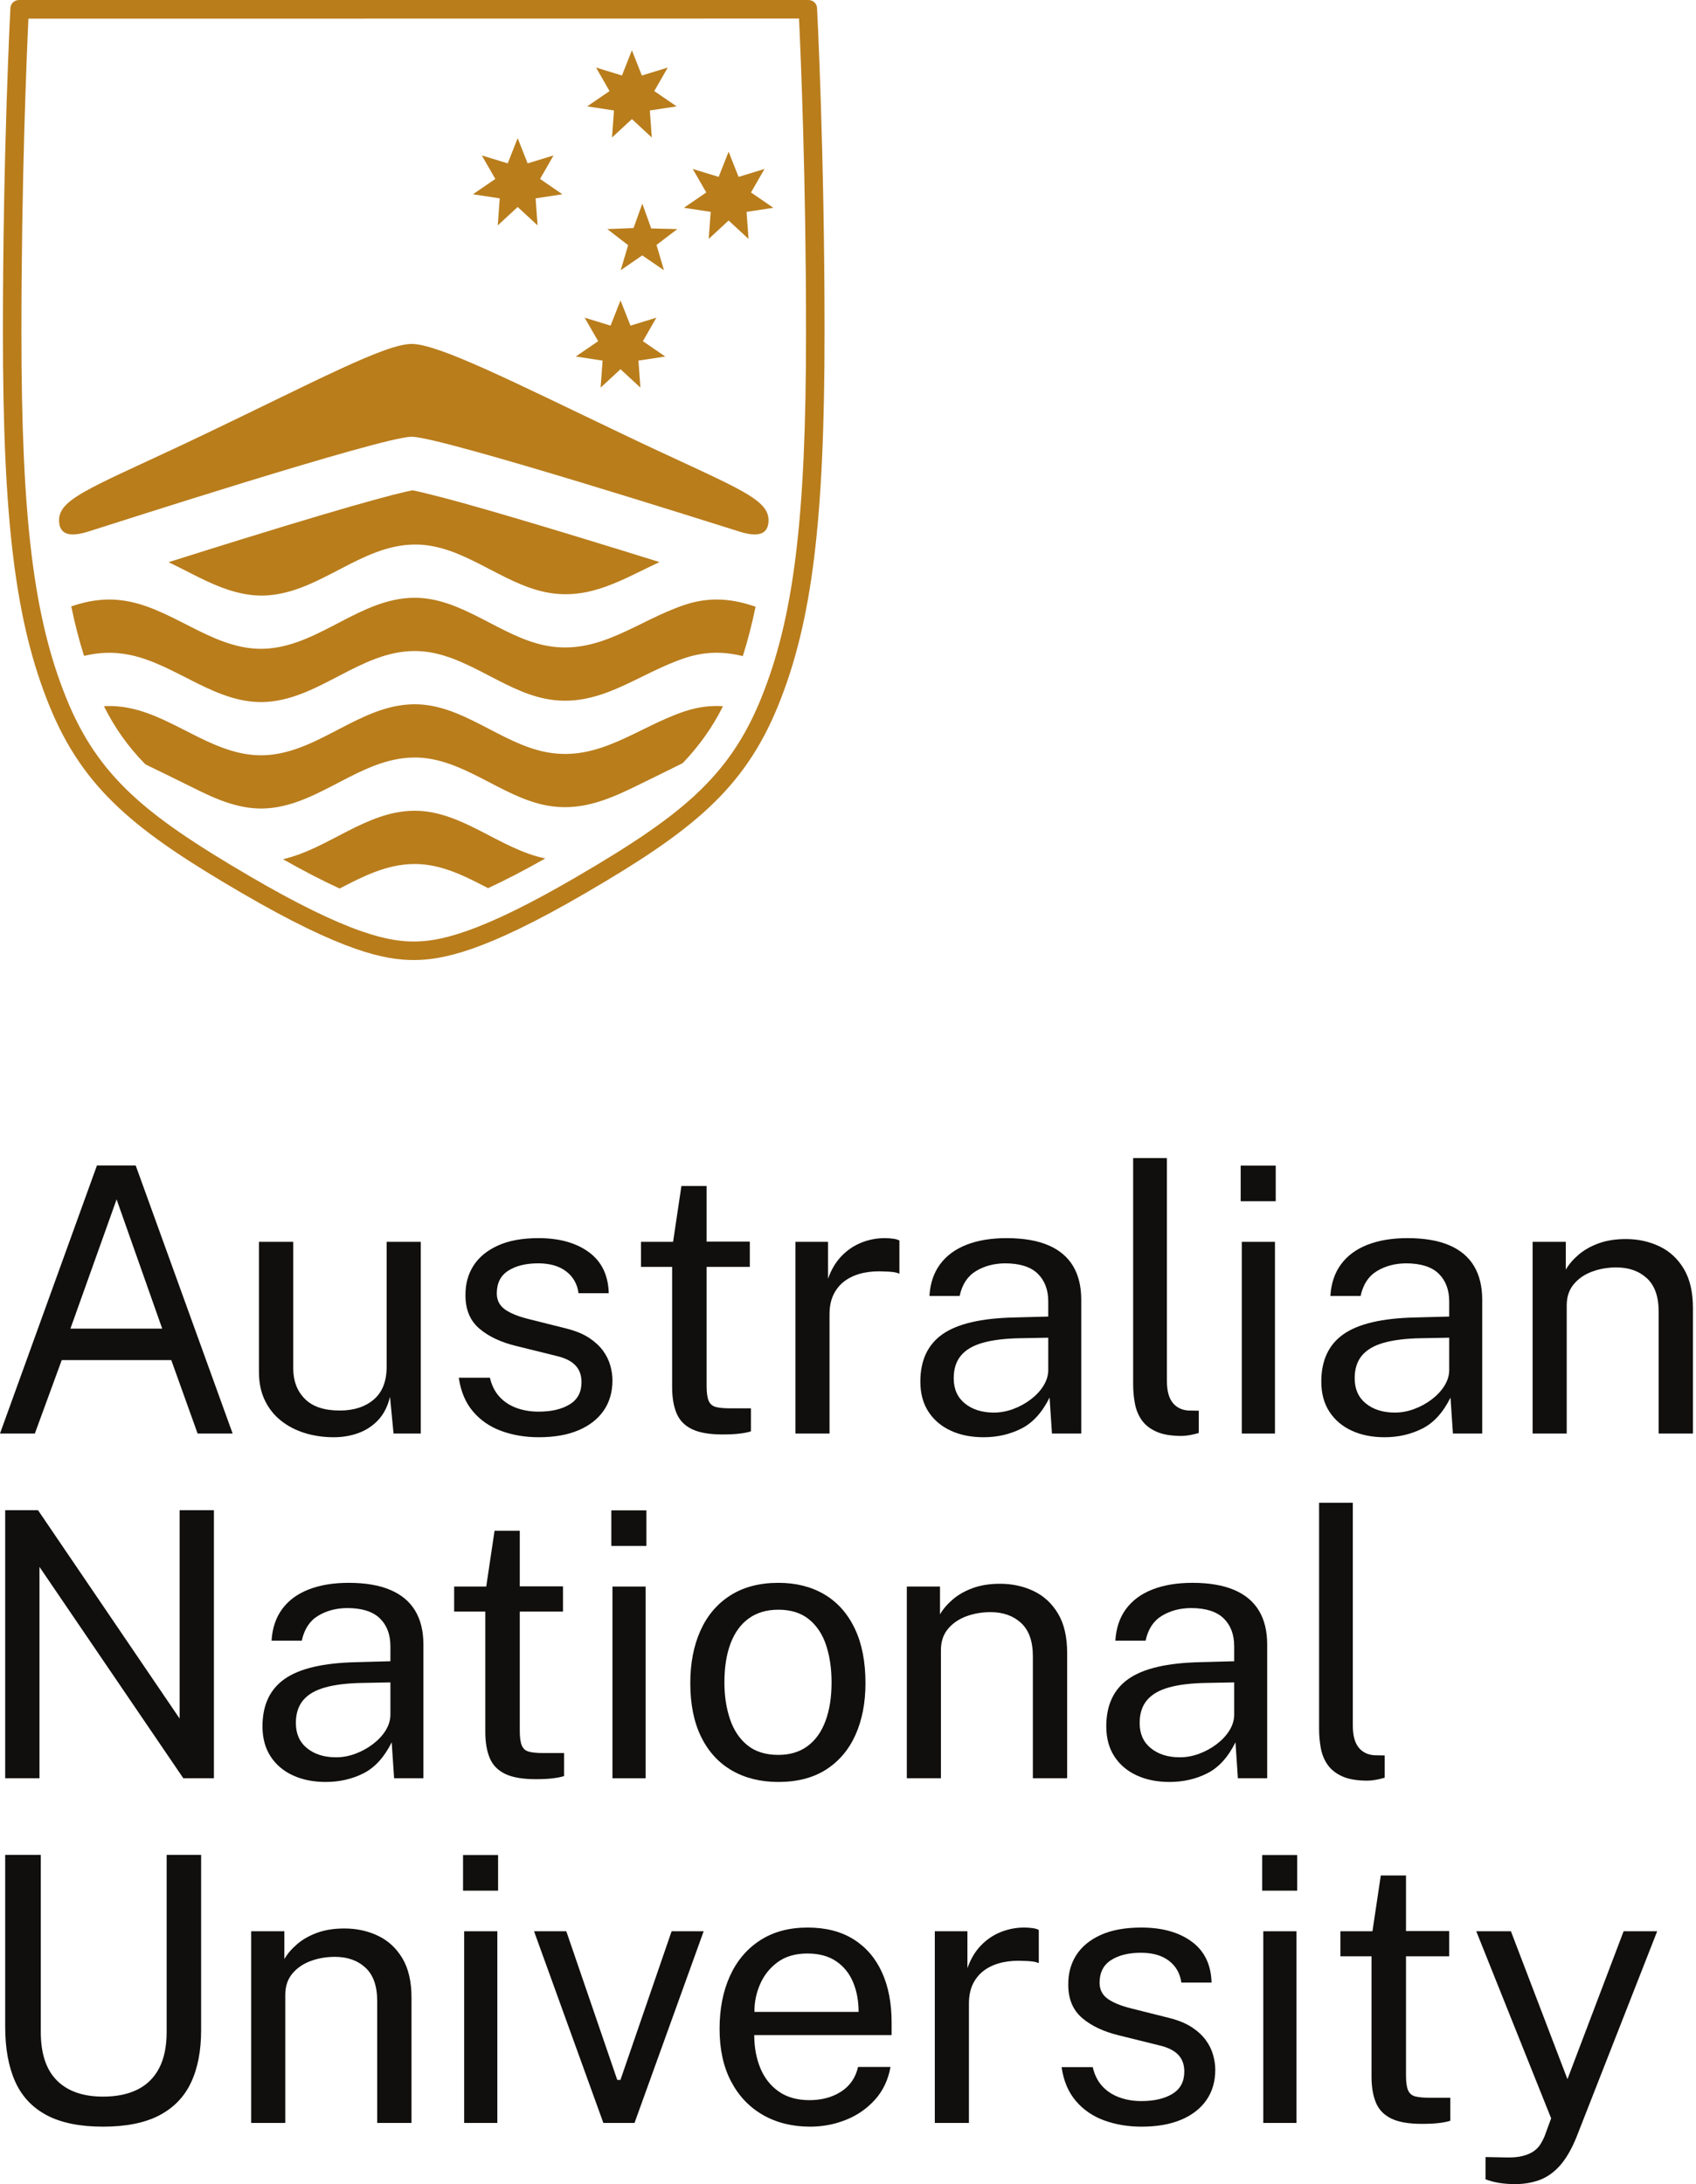 <svg width="146" height="188" viewBox="0 0 146 188" fill="none" xmlns="http://www.w3.org/2000/svg">
<g clip-path="url(#clip0_431:4332)">
<path d="M6.063 114.361H13.963L10.037 103.238L6.063 114.361ZM0 123.392L8.346 100.318H11.681L20.026 123.392H17.011L14.745 117.073H5.314L3 123.392H0Z" fill="#100F0D"/>
<path d="M28.628 123.712C27.766 123.701 26.954 123.576 26.194 123.336C25.433 123.096 24.76 122.743 24.175 122.275C23.591 121.808 23.13 121.225 22.796 120.528C22.46 119.832 22.292 119.02 22.292 118.095V106.893H25.244V117.791C25.244 118.866 25.578 119.739 26.243 120.408C26.907 121.079 27.91 121.413 29.251 121.413C30.462 121.413 31.439 121.097 32.178 120.464C32.917 119.832 33.286 118.887 33.286 117.632V106.893H36.223V123.392H33.878L33.575 120.233C33.372 121.063 33.029 121.733 32.546 122.244C32.061 122.755 31.481 123.13 30.805 123.369C30.131 123.608 29.404 123.722 28.628 123.712" fill="#100F0D"/>
<path d="M46.373 123.712C45.223 123.712 44.157 123.534 43.173 123.177C42.189 122.821 41.372 122.262 40.724 121.501C40.075 120.741 39.665 119.77 39.494 118.589H42.175C42.325 119.238 42.593 119.778 42.981 120.209C43.369 120.64 43.857 120.965 44.441 121.183C45.026 121.401 45.664 121.509 46.356 121.509C47.463 121.509 48.356 121.302 49.037 120.886C49.718 120.472 50.059 119.833 50.059 118.973C50.059 118.365 49.88 117.88 49.523 117.513C49.168 117.145 48.617 116.876 47.872 116.706L44.457 115.861C43.127 115.542 42.064 115.042 41.266 114.361C40.468 113.68 40.07 112.728 40.07 111.504C40.059 110.536 40.287 109.685 40.755 108.95C41.224 108.217 41.925 107.637 42.862 107.212C43.797 106.786 44.964 106.573 46.356 106.573C48.144 106.573 49.588 106.975 50.688 107.778C51.79 108.582 52.361 109.76 52.404 111.313H49.803C49.697 110.526 49.343 109.901 48.742 109.437C48.141 108.975 47.336 108.743 46.325 108.743C45.27 108.743 44.415 108.954 43.756 109.374C43.096 109.794 42.767 110.445 42.767 111.329C42.767 111.914 43 112.373 43.467 112.709C43.936 113.044 44.628 113.324 45.542 113.547L48.845 114.377C49.613 114.579 50.242 114.845 50.737 115.174C51.231 115.504 51.625 115.871 51.918 116.275C52.21 116.68 52.417 117.103 52.54 117.544C52.662 117.986 52.723 118.409 52.723 118.812C52.723 119.823 52.47 120.694 51.965 121.422C51.46 122.15 50.737 122.714 49.795 123.113C48.854 123.512 47.714 123.712 46.373 123.712" fill="#100F0D"/>
<path d="M64.548 109.047H60.829V119.308C60.829 119.893 60.892 120.321 61.013 120.592C61.136 120.863 61.343 121.036 61.635 121.111C61.928 121.185 62.33 121.223 62.84 121.223H64.643V123.201C64.441 123.275 64.135 123.34 63.727 123.392C63.316 123.446 62.809 123.472 62.202 123.472C61.064 123.472 60.181 123.318 59.553 123.009C58.926 122.701 58.486 122.244 58.237 121.637C57.986 121.031 57.861 120.286 57.861 119.403V109.047H55.18V106.893H57.942L58.659 102.089H60.829V106.876H64.548V109.047" fill="#100F0D"/>
<path d="M68.473 123.392V106.893H71.281V110.068C71.558 109.281 71.947 108.629 72.446 108.113C72.947 107.598 73.518 107.212 74.161 106.956C74.806 106.701 75.473 106.573 76.164 106.573C76.409 106.573 76.649 106.589 76.883 106.621C77.115 106.652 77.298 106.706 77.425 106.78V109.637C77.265 109.563 77.061 109.512 76.811 109.485C76.56 109.459 76.35 109.445 76.18 109.445C75.521 109.403 74.904 109.443 74.329 109.565C73.755 109.687 73.25 109.898 72.813 110.196C72.377 110.494 72.034 110.885 71.785 111.368C71.535 111.853 71.409 112.44 71.409 113.132V123.392H68.473Z" fill="#100F0D"/>
<path d="M85.563 121.589C86.116 121.589 86.667 121.489 87.214 121.285C87.763 121.084 88.265 120.81 88.723 120.464C89.18 120.119 89.545 119.731 89.816 119.3C90.087 118.869 90.229 118.425 90.239 117.968V115.143L87.781 115.19C86.525 115.212 85.476 115.34 84.63 115.573C83.784 115.807 83.151 116.174 82.73 116.674C82.309 117.175 82.1 117.829 82.1 118.637C82.1 119.562 82.422 120.286 83.066 120.808C83.709 121.329 84.542 121.589 85.563 121.589ZM84.67 123.712C83.606 123.712 82.664 123.522 81.845 123.146C81.026 122.767 80.384 122.222 79.922 121.509C79.46 120.796 79.228 119.935 79.228 118.925C79.228 117.095 79.865 115.733 81.142 114.839C82.42 113.946 84.468 113.467 87.286 113.403L90.239 113.324V112.031C90.239 111.02 89.935 110.22 89.329 109.629C88.723 109.039 87.781 108.743 86.504 108.743C85.557 108.754 84.726 108.977 84.007 109.414C83.29 109.85 82.823 110.563 82.611 111.552H80.01C80.074 110.478 80.377 109.571 80.92 108.832C81.462 108.092 82.22 107.531 83.194 107.147C84.167 106.765 85.318 106.573 86.647 106.573C88.084 106.573 89.278 106.776 90.231 107.18C91.183 107.584 91.894 108.18 92.369 108.967C92.842 109.754 93.079 110.722 93.079 111.871V123.392H90.558L90.352 120.296C89.713 121.584 88.901 122.476 87.917 122.969C86.932 123.464 85.851 123.712 84.67 123.712" fill="#100F0D"/>
<path d="M101.713 123.6C100.819 123.6 100.099 123.478 99.55 123.232C99.002 122.988 98.582 122.659 98.288 122.244C97.998 121.828 97.8 121.353 97.7 120.816C97.598 120.279 97.547 119.723 97.547 119.148V99.68H100.452V118.86C100.452 119.69 100.614 120.313 100.939 120.728C101.262 121.143 101.717 121.371 102.302 121.413L103.196 121.429V123.344C102.951 123.418 102.696 123.48 102.43 123.528C102.165 123.576 101.925 123.6 101.713 123.6" fill="#100F0D"/>
<path d="M109.755 106.893V123.392H106.899V106.893H109.755ZM109.82 100.334V103.398H106.803V100.334H109.82Z" fill="#100F0D"/>
<path d="M120.079 121.589C120.632 121.589 121.184 121.489 121.73 121.285C122.279 121.084 122.781 120.81 123.24 120.464C123.696 120.119 124.061 119.731 124.333 119.3C124.603 118.869 124.745 118.425 124.755 117.968V115.143L122.297 115.19C121.042 115.212 119.992 115.34 119.147 115.573C118.3 115.807 117.668 116.174 117.247 116.674C116.825 117.175 116.617 117.829 116.617 118.637C116.617 119.562 116.938 120.286 117.581 120.808C118.226 121.329 119.058 121.589 120.079 121.589ZM119.187 123.712C118.122 123.712 117.18 123.522 116.361 123.146C115.542 122.767 114.901 122.222 114.438 121.509C113.976 120.796 113.744 119.935 113.744 118.925C113.744 117.095 114.382 115.733 115.659 114.839C116.936 113.946 118.984 113.467 121.803 113.403L124.755 113.324V112.031C124.755 111.02 124.451 110.22 123.846 109.629C123.24 109.039 122.297 108.743 121.02 108.743C120.073 108.754 119.243 108.977 118.524 109.414C117.807 109.85 117.34 110.563 117.128 111.552H114.526C114.59 110.478 114.893 109.571 115.437 108.832C115.979 108.092 116.736 107.531 117.711 107.147C118.683 106.765 119.835 106.573 121.163 106.573C122.601 106.573 123.796 106.776 124.747 107.18C125.699 107.584 126.411 108.18 126.885 108.967C127.358 109.754 127.596 110.722 127.596 111.871V123.392H125.074L124.867 120.296C124.23 121.584 123.417 122.476 122.434 122.969C121.448 123.464 120.367 123.712 119.187 123.712Z" fill="#100F0D"/>
<path d="M131.935 123.392V106.893H134.792V109.286C135.056 108.828 135.426 108.398 135.9 107.993C136.373 107.59 136.949 107.265 137.623 107.02C138.299 106.776 139.079 106.652 139.961 106.652C141.004 106.652 141.964 106.861 142.841 107.275C143.719 107.691 144.422 108.337 144.949 109.214C145.476 110.092 145.737 111.222 145.737 112.606V123.392H142.785V112.892C142.785 111.605 142.447 110.65 141.773 110.028C141.097 109.406 140.221 109.095 139.147 109.095C138.403 109.095 137.707 109.214 137.057 109.454C136.409 109.693 135.881 110.055 135.478 110.539C135.072 111.023 134.87 111.632 134.87 112.366V123.392H131.935" fill="#100F0D"/>
<path d="M15.462 129.989H18.415V153.064H15.781L3.399 134.873V153.064H0.447V129.989H3.271L15.462 147.926V129.989Z" fill="#100F0D"/>
<path d="M28.931 151.262C29.484 151.262 30.036 151.16 30.583 150.958C31.13 150.756 31.633 150.482 32.09 150.136C32.548 149.79 32.912 149.403 33.185 148.971C33.455 148.54 33.595 148.096 33.608 147.639V144.814L31.15 144.861C29.895 144.883 28.845 145.011 27.998 145.245C27.152 145.478 26.519 145.846 26.099 146.347C25.678 146.847 25.47 147.502 25.47 148.309C25.47 149.235 25.79 149.958 26.434 150.48C27.076 151.001 27.91 151.262 28.931 151.262V151.262ZM28.037 153.384C26.974 153.384 26.031 153.194 25.214 152.817C24.394 152.439 23.754 151.894 23.29 151.181C22.828 150.469 22.596 149.607 22.596 148.596C22.596 146.767 23.235 145.404 24.511 144.511C25.787 143.617 27.835 143.138 30.653 143.074L33.608 142.994V141.702C33.608 140.691 33.304 139.891 32.698 139.301C32.09 138.71 31.15 138.415 29.873 138.415C28.925 138.425 28.093 138.649 27.375 139.086C26.658 139.521 26.191 140.234 25.979 141.223H23.377C23.442 140.149 23.746 139.242 24.288 138.503C24.83 137.763 25.589 137.202 26.561 136.819C27.536 136.436 28.686 136.244 30.016 136.244C31.453 136.244 32.647 136.448 33.597 136.852C34.552 137.256 35.263 137.852 35.737 138.638C36.21 139.425 36.448 140.394 36.448 141.542V153.064H33.927L33.719 149.969C33.08 151.257 32.267 152.147 31.286 152.642C30.301 153.137 29.218 153.384 28.037 153.384" fill="#100F0D"/>
<path d="M48.464 138.718H44.745V148.98C44.745 149.563 44.806 149.992 44.928 150.264C45.051 150.536 45.258 150.709 45.55 150.783C45.844 150.857 46.245 150.895 46.755 150.895H48.559V152.872C48.356 152.948 48.05 153.011 47.641 153.064C47.232 153.118 46.724 153.144 46.117 153.144C44.979 153.144 44.096 152.99 43.467 152.682C42.84 152.372 42.402 151.916 42.152 151.309C41.902 150.703 41.777 149.958 41.777 149.076V138.718H39.096V136.564H41.857L42.574 131.761H44.745V136.548H48.464V138.718" fill="#100F0D"/>
<path d="M55.58 136.564V153.064H52.723V136.564H55.58ZM55.643 130.005V133.069H52.627V130.005H55.643Z" fill="#100F0D"/>
<path d="M67.006 151.054C67.993 151.054 68.829 150.805 69.51 150.303C70.191 149.804 70.708 149.086 71.057 148.149C71.409 147.214 71.585 146.101 71.585 144.814C71.585 143.633 71.431 142.571 71.122 141.631C70.813 140.688 70.32 139.941 69.646 139.388C68.97 138.836 68.091 138.558 67.006 138.558C66.005 138.558 65.158 138.806 64.468 139.301C63.776 139.795 63.253 140.51 62.896 141.446C62.539 142.383 62.361 143.505 62.361 144.814C62.361 145.973 62.521 147.027 62.84 147.973C63.159 148.92 63.66 149.671 64.34 150.224C65.021 150.777 65.909 151.054 67.006 151.054V151.054ZM67.006 153.384C65.483 153.384 64.153 153.056 63.015 152.402C61.877 151.748 60.994 150.789 60.367 149.522C59.739 148.255 59.424 146.709 59.424 144.878C59.424 143.154 59.718 141.644 60.303 140.346C60.887 139.048 61.747 138.04 62.88 137.322C64.013 136.604 65.387 136.244 67.006 136.244C68.526 136.244 69.848 136.577 70.97 137.242C72.092 137.907 72.963 138.882 73.579 140.17C74.197 141.457 74.504 143.027 74.504 144.878C74.504 146.559 74.22 148.038 73.651 149.314C73.082 150.592 72.242 151.588 71.13 152.307C70.019 153.024 68.642 153.384 67.006 153.384" fill="#100F0D"/>
<path d="M78.063 153.064V136.564H80.92V138.958C81.184 138.499 81.555 138.069 82.029 137.664C82.502 137.261 83.077 136.937 83.752 136.691C84.428 136.448 85.207 136.324 86.09 136.324C87.132 136.324 88.092 136.532 88.97 136.947C89.847 137.362 90.55 138.008 91.076 138.886C91.603 139.763 91.865 140.894 91.865 142.277V153.064H88.914V142.563C88.914 141.277 88.576 140.322 87.901 139.699C87.225 139.078 86.349 138.766 85.276 138.766C84.531 138.766 83.834 138.886 83.185 139.125C82.537 139.364 82.009 139.727 81.606 140.21C81.201 140.694 80.999 141.303 80.999 142.038V153.064H78.063" fill="#100F0D"/>
<path d="M101.569 151.262C102.123 151.262 102.672 151.16 103.22 150.958C103.768 150.756 104.27 150.482 104.729 150.136C105.186 149.79 105.551 149.403 105.822 148.971C106.093 148.54 106.234 148.096 106.245 147.639V144.814L103.787 144.861C102.532 144.883 101.482 145.011 100.635 145.245C99.791 145.478 99.157 145.846 98.736 146.347C98.316 146.847 98.107 147.502 98.107 148.309C98.107 149.235 98.427 149.958 99.072 150.48C99.715 151.001 100.548 151.262 101.569 151.262ZM100.675 153.384C99.612 153.384 98.669 153.194 97.852 152.817C97.031 152.439 96.391 151.894 95.928 151.181C95.466 150.469 95.234 149.607 95.234 148.596C95.234 146.767 95.872 145.404 97.149 144.511C98.425 143.617 100.473 143.138 103.292 143.074L106.245 142.994V141.702C106.245 140.691 105.941 139.891 105.336 139.301C104.729 138.71 103.787 138.415 102.509 138.415C101.563 138.425 100.731 138.649 100.012 139.086C99.295 139.521 98.83 140.234 98.617 141.223H96.015C96.08 140.149 96.382 139.242 96.926 138.503C97.469 137.763 98.225 137.202 99.199 136.819C100.173 136.436 101.324 136.244 102.654 136.244C104.091 136.244 105.285 136.448 106.236 136.852C107.189 137.256 107.901 137.852 108.375 138.638C108.848 139.425 109.085 140.394 109.085 141.542V153.064H106.563L106.356 149.969C105.718 151.257 104.906 152.147 103.923 152.642C102.938 153.137 101.856 153.384 100.675 153.384" fill="#100F0D"/>
<path d="M117.719 153.272C116.824 153.272 116.104 153.15 115.556 152.905C115.009 152.661 114.587 152.33 114.296 151.916C114.003 151.501 113.807 151.024 113.705 150.487C113.604 149.951 113.553 149.395 113.553 148.82V129.352H116.457V148.532C116.457 149.363 116.619 149.985 116.944 150.399C117.268 150.814 117.723 151.043 118.308 151.085L119.202 151.103V153.016C118.958 153.09 118.702 153.152 118.436 153.2C118.171 153.248 117.931 153.272 117.719 153.272Z" fill="#100F0D"/>
<path d="M17.313 174.755C17.313 176.533 17.021 178.038 16.436 179.272C15.851 180.506 14.938 181.444 13.699 182.088C12.46 182.732 10.851 183.054 8.873 183.054C6.872 183.054 5.252 182.724 4.014 182.065C2.774 181.404 1.87 180.437 1.301 179.16C0.732 177.884 0.447 176.314 0.447 174.453V159.66H3.511V174.9C3.511 176.761 3.974 178.155 4.899 179.079C5.825 180.006 7.149 180.468 8.873 180.468C10.032 180.468 11.019 180.266 11.832 179.862C12.646 179.458 13.269 178.844 13.699 178.02C14.13 177.195 14.346 176.154 14.346 174.9V159.66H17.313V174.755Z" fill="#100F0D"/>
<path d="M21.623 182.734V166.235H24.479V168.628C24.744 168.171 25.115 167.74 25.589 167.335C26.06 166.932 26.637 166.607 27.31 166.363C27.985 166.117 28.766 165.995 29.649 165.995C30.692 165.995 31.651 166.202 32.528 166.618C33.406 167.033 34.108 167.678 34.636 168.557C35.162 169.434 35.424 170.564 35.424 171.946V182.734H32.472V172.236C32.472 170.948 32.134 169.993 31.461 169.37C30.785 168.747 29.909 168.437 28.835 168.437C28.09 168.437 27.393 168.557 26.744 168.796C26.096 169.034 25.569 169.398 25.165 169.881C24.76 170.365 24.559 170.974 24.559 171.709V182.734H21.623" fill="#100F0D"/>
<path d="M42.813 166.235V182.734H39.957V166.235H42.813ZM42.878 159.676V162.74H39.861V159.676H42.878Z" fill="#100F0D"/>
<path d="M60.574 166.235L54.622 182.734H51.941L45.973 166.235H48.75L53.138 179.033H53.41L57.815 166.235H60.574" fill="#100F0D"/>
<path d="M64.946 173.176H73.913C73.913 172.229 73.754 171.375 73.435 170.614C73.115 169.855 72.629 169.253 71.974 168.812C71.32 168.369 70.498 168.15 69.51 168.15C68.477 168.15 67.624 168.397 66.948 168.892C66.272 169.386 65.768 170.019 65.433 170.79C65.097 171.562 64.935 172.357 64.946 173.176V173.176ZM64.929 175.172C64.929 176.213 65.103 177.158 65.448 178.003C65.793 178.848 66.321 179.523 67.028 180.022C67.734 180.522 68.622 180.772 69.685 180.772C70.738 180.772 71.645 180.527 72.406 180.038C73.166 179.548 73.653 178.84 73.866 177.915H76.659C76.456 179.033 76.01 179.974 75.318 180.739C74.626 181.505 73.79 182.083 72.813 182.471C71.834 182.86 70.811 183.054 69.748 183.054C68.207 183.054 66.85 182.718 65.68 182.049C64.508 181.378 63.594 180.416 62.934 179.16C62.275 177.906 61.945 176.399 61.945 174.645C61.945 172.91 62.243 171.389 62.839 170.081C63.434 168.771 64.299 167.75 65.433 167.017C66.565 166.282 67.93 165.915 69.525 165.915C71.078 165.915 72.393 166.251 73.467 166.921C74.54 167.59 75.358 168.535 75.916 169.753C76.475 170.972 76.754 172.416 76.754 174.086V175.172H64.929" fill="#100F0D"/>
<path d="M80.473 182.734V166.235H83.281V169.41C83.559 168.623 83.946 167.971 84.446 167.455C84.947 166.939 85.518 166.554 86.162 166.298C86.806 166.043 87.473 165.915 88.163 165.915C88.409 165.915 88.649 165.931 88.882 165.962C89.115 165.995 89.297 166.049 89.424 166.123V168.98C89.266 168.905 89.061 168.854 88.811 168.828C88.56 168.801 88.35 168.789 88.181 168.789C87.521 168.746 86.904 168.786 86.329 168.908C85.756 169.031 85.249 169.241 84.813 169.537C84.377 169.836 84.034 170.226 83.784 170.71C83.534 171.195 83.41 171.783 83.41 172.474V182.734H80.473Z" fill="#100F0D"/>
<path d="M98.264 183.054C97.116 183.054 96.049 182.876 95.064 182.52C94.081 182.163 93.264 181.604 92.617 180.845C91.967 180.082 91.557 179.113 91.387 177.931H94.068C94.217 178.58 94.485 179.121 94.873 179.552C95.262 179.982 95.749 180.306 96.334 180.525C96.919 180.743 97.557 180.851 98.249 180.851C99.356 180.851 100.249 180.645 100.93 180.229C101.61 179.815 101.951 179.175 101.951 178.314C101.951 177.708 101.772 177.22 101.416 176.854C101.059 176.487 100.509 176.22 99.765 176.049L96.35 175.203C95.02 174.883 93.955 174.384 93.159 173.703C92.361 173.021 91.961 172.07 91.961 170.846C91.951 169.879 92.179 169.026 92.647 168.294C93.116 167.559 93.817 166.979 94.754 166.554C95.689 166.129 96.855 165.915 98.249 165.915C100.036 165.915 101.481 166.316 102.581 167.121C103.682 167.924 104.254 169.102 104.296 170.654H101.695C101.589 169.867 101.234 169.243 100.634 168.78C100.034 168.317 99.227 168.085 98.217 168.085C97.163 168.085 96.307 168.295 95.648 168.717C94.989 169.136 94.658 169.787 94.658 170.67C94.658 171.256 94.893 171.716 95.36 172.052C95.829 172.386 96.52 172.665 97.435 172.889L100.738 173.719C101.504 173.921 102.135 174.186 102.629 174.517C103.124 174.846 103.517 175.214 103.809 175.618C104.103 176.022 104.309 176.446 104.432 176.887C104.553 177.328 104.616 177.75 104.616 178.155C104.616 179.165 104.363 180.035 103.857 180.765C103.353 181.492 102.629 182.055 101.687 182.455C100.746 182.854 99.606 183.054 98.264 183.054" fill="#100F0D"/>
<path d="M111.605 166.235V182.734H108.75V166.235H111.605ZM111.67 159.676V162.74H108.654V159.676H111.67Z" fill="#100F0D"/>
<path d="M124.754 168.389H121.035V178.65C121.035 179.235 121.098 179.662 121.218 179.934C121.341 180.206 121.549 180.378 121.841 180.453C122.134 180.527 122.535 180.564 123.046 180.564H124.849V182.542C124.647 182.618 124.341 182.682 123.933 182.734C123.523 182.788 123.014 182.814 122.407 182.814C121.27 182.814 120.387 182.661 119.759 182.351C119.131 182.043 118.692 181.586 118.443 180.979C118.193 180.372 118.067 179.628 118.067 178.746V168.389H115.387V166.235H118.148L118.866 161.432H121.035V166.218H124.754V168.389Z" fill="#100F0D"/>
<path d="M130.419 188C129.451 188 128.604 187.862 127.881 187.585V185.67L129.556 185.702C130.174 185.724 130.685 185.682 131.088 185.574C131.493 185.47 131.816 185.325 132.062 185.145C132.306 184.963 132.495 184.761 132.628 184.537C132.762 184.313 132.871 184.101 132.956 183.899L133.53 182.337L127.084 166.235H130.067L134.934 178.968L139.769 166.235H142.658L135.701 183.979C135.274 185.021 134.799 185.836 134.272 186.421C133.747 187.006 133.16 187.415 132.518 187.651C131.872 187.884 131.174 188 130.419 188Z" fill="#100F0D"/>
<path d="M1.676 -0.001C1.486 -0.001 1.295 0.05 1.149 0.177C0.999 0.307 0.906 0.494 0.895 0.694C0.89 0.816 0.25 12.988 0.25 28.604C0.25 44.854 1.332 53.559 4.24 60.722C7.192 67.992 11.747 71.583 20.839 76.881C29.544 81.95 33.187 82.635 35.615 82.635C38.046 82.635 41.688 81.95 50.391 76.881C59.486 71.583 64.04 67.992 66.993 60.722C69.9 53.559 70.981 44.854 70.981 28.604C70.981 12.988 70.342 0.816 70.336 0.694C70.325 0.494 70.236 0.307 70.082 0.177C69.935 0.047 69.742 -0.001 69.544 -0.001C69.544 -0.001 1.868 -0.001 1.676 -0.001V-0.001ZM68.784 1.597C68.932 4.708 69.388 15.455 69.388 28.604C69.388 44.625 68.338 53.168 65.516 60.121C64.151 63.484 62.421 66.029 59.908 68.376C57.648 70.485 54.658 72.55 49.588 75.503C45.71 77.763 42.615 79.284 40.124 80.154C37.877 80.94 36.534 81.04 35.615 81.04C34.697 81.04 33.355 80.94 31.107 80.154C28.616 79.283 25.52 77.763 21.641 75.503C16.573 72.549 13.584 70.485 11.324 68.376C8.812 66.029 7.082 63.484 5.718 60.122C2.894 53.168 1.844 44.625 1.844 28.604C1.844 15.463 2.3 4.729 2.446 1.606L68.784 1.597" fill="#B97D1C"/>
<path d="M56.059 19.665L55.294 17.527L54.538 19.628L52.281 19.719L54.073 21.105L53.433 23.262L55.287 21.983L57.157 23.262L56.516 21.082L58.308 19.719L56.059 19.665" fill="#B97D1C"/>
<path d="M53.417 31.782L55.131 33.366L54.962 31.039L57.268 30.687L55.342 29.368L56.505 27.345L54.274 28.028L53.417 25.857L52.56 28.028L50.329 27.345L51.492 29.368L49.567 30.687L51.873 31.039L51.704 33.366L53.417 31.782Z" fill="#B97D1C"/>
<path d="M62.723 18.98L64.437 20.564L64.268 18.237L66.574 17.885L64.65 16.566L65.812 14.543L63.58 15.226L62.723 13.056L61.867 15.226L59.636 14.543L60.799 16.566L58.873 17.885L61.18 18.237L61.01 20.564L62.723 18.98" fill="#B97D1C"/>
<path d="M54.397 10.252L56.111 11.836L55.941 9.509L58.248 9.156L56.323 7.839L57.485 5.814L55.254 6.499L54.397 4.328L53.541 6.499L51.31 5.814L52.472 7.839L50.547 9.156L52.854 9.509L52.684 11.836L54.397 10.252Z" fill="#B97D1C"/>
<path d="M44.564 17.817L46.278 19.4L46.108 17.074L48.414 16.721L46.49 15.402L47.652 13.38L45.421 14.063L44.564 11.892L43.707 14.063L41.477 13.38L42.639 15.402L40.714 16.721L43.019 17.074L42.85 19.4L44.564 17.817" fill="#B97D1C"/>
<path d="M53.503 37.318C44.066 32.806 37.725 29.605 35.438 29.605C33.153 29.605 27.177 32.806 17.741 37.318C8.306 41.831 5.084 42.798 5.084 44.772C5.084 46.746 7.4 45.807 8.104 45.595C8.809 45.384 32.888 37.593 35.438 37.593C37.989 37.593 62.435 45.384 63.14 45.595C63.845 45.807 66.16 46.746 66.16 44.772C66.16 42.798 62.938 41.831 53.503 37.318" fill="#B97D1C"/>
<path d="M58.927 52.068C54.835 53.441 51.585 56.434 47.053 55.581C43.08 54.835 39.782 51.403 35.609 51.454C31.041 51.512 27.594 55.446 23.112 55.821C18.706 56.189 15.278 52.63 11.171 51.788C9.315 51.407 7.686 51.663 6.135 52.196C6.449 53.724 6.814 55.132 7.235 56.457C8.458 56.162 9.748 56.079 11.171 56.37C15.278 57.214 18.706 60.771 23.112 60.404C27.594 60.03 31.041 56.095 35.609 56.038C39.782 55.985 43.08 59.416 47.053 60.165C51.585 61.017 54.835 58.025 58.927 56.65C60.756 56.037 62.39 56.089 63.943 56.477C64.364 55.154 64.729 53.748 65.043 52.223C63.158 51.571 61.192 51.307 58.927 52.068Z" fill="#B97D1C"/>
<path d="M58.927 61.233C54.835 62.607 51.585 65.6 47.053 64.747C43.08 64 39.782 60.568 35.609 60.62C31.041 60.679 27.594 64.612 23.112 64.986C18.706 65.354 15.278 61.795 11.171 60.954C10.392 60.794 9.655 60.747 8.946 60.784C9.875 62.652 11.031 64.269 12.451 65.725C12.496 65.771 12.54 65.804 12.597 65.833C13.06 66.056 15.444 67.213 16.635 67.81C18.663 68.831 20.781 69.764 23.112 69.57C27.594 69.195 31.041 65.261 35.609 65.204C39.782 65.15 43.08 68.583 47.053 69.33C49.827 69.852 52.163 68.913 54.464 67.807C55.659 67.232 58.213 65.965 58.69 65.728C58.748 65.699 58.792 65.665 58.835 65.619C60.184 64.204 61.343 62.586 62.238 60.787C61.194 60.72 60.1 60.84 58.927 61.233" fill="#B97D1C"/>
<path d="M24.356 73.957C26.179 74.985 27.798 75.821 29.237 76.481C31.26 75.427 33.291 74.399 35.609 74.369C37.926 74.34 39.973 75.385 42.015 76.449C43.469 75.78 45.103 74.931 46.944 73.89C43.02 73.101 39.744 69.734 35.609 69.787C31.472 69.839 28.254 73.069 24.356 73.957" fill="#B97D1C"/>
<path d="M50.371 46.404C45.537 44.927 42.231 43.963 39.972 43.333C37.821 42.734 36.816 42.506 36.152 42.338C35.955 42.288 35.621 42.225 35.51 42.204C35.362 42.232 35.158 42.274 34.88 42.337C34.323 42.465 33.464 42.681 32.145 43.045C29.906 43.662 26.336 44.704 20.658 46.465C18.836 47.029 16.796 47.668 14.513 48.39C17.301 49.718 19.976 51.503 23.16 51.237C27.642 50.863 31.089 46.93 35.657 46.871C39.83 46.819 43.128 50.251 47.101 50.998C50.794 51.693 53.635 49.836 56.773 48.381C54.386 47.637 52.261 46.981 50.371 46.404" fill="#B97D1C"/>
</g>
<defs>
<clipPath id="clip0_431:4332">
<rect width="145.739" height="188" fill="white"/>
</clipPath>
</defs>
</svg>
